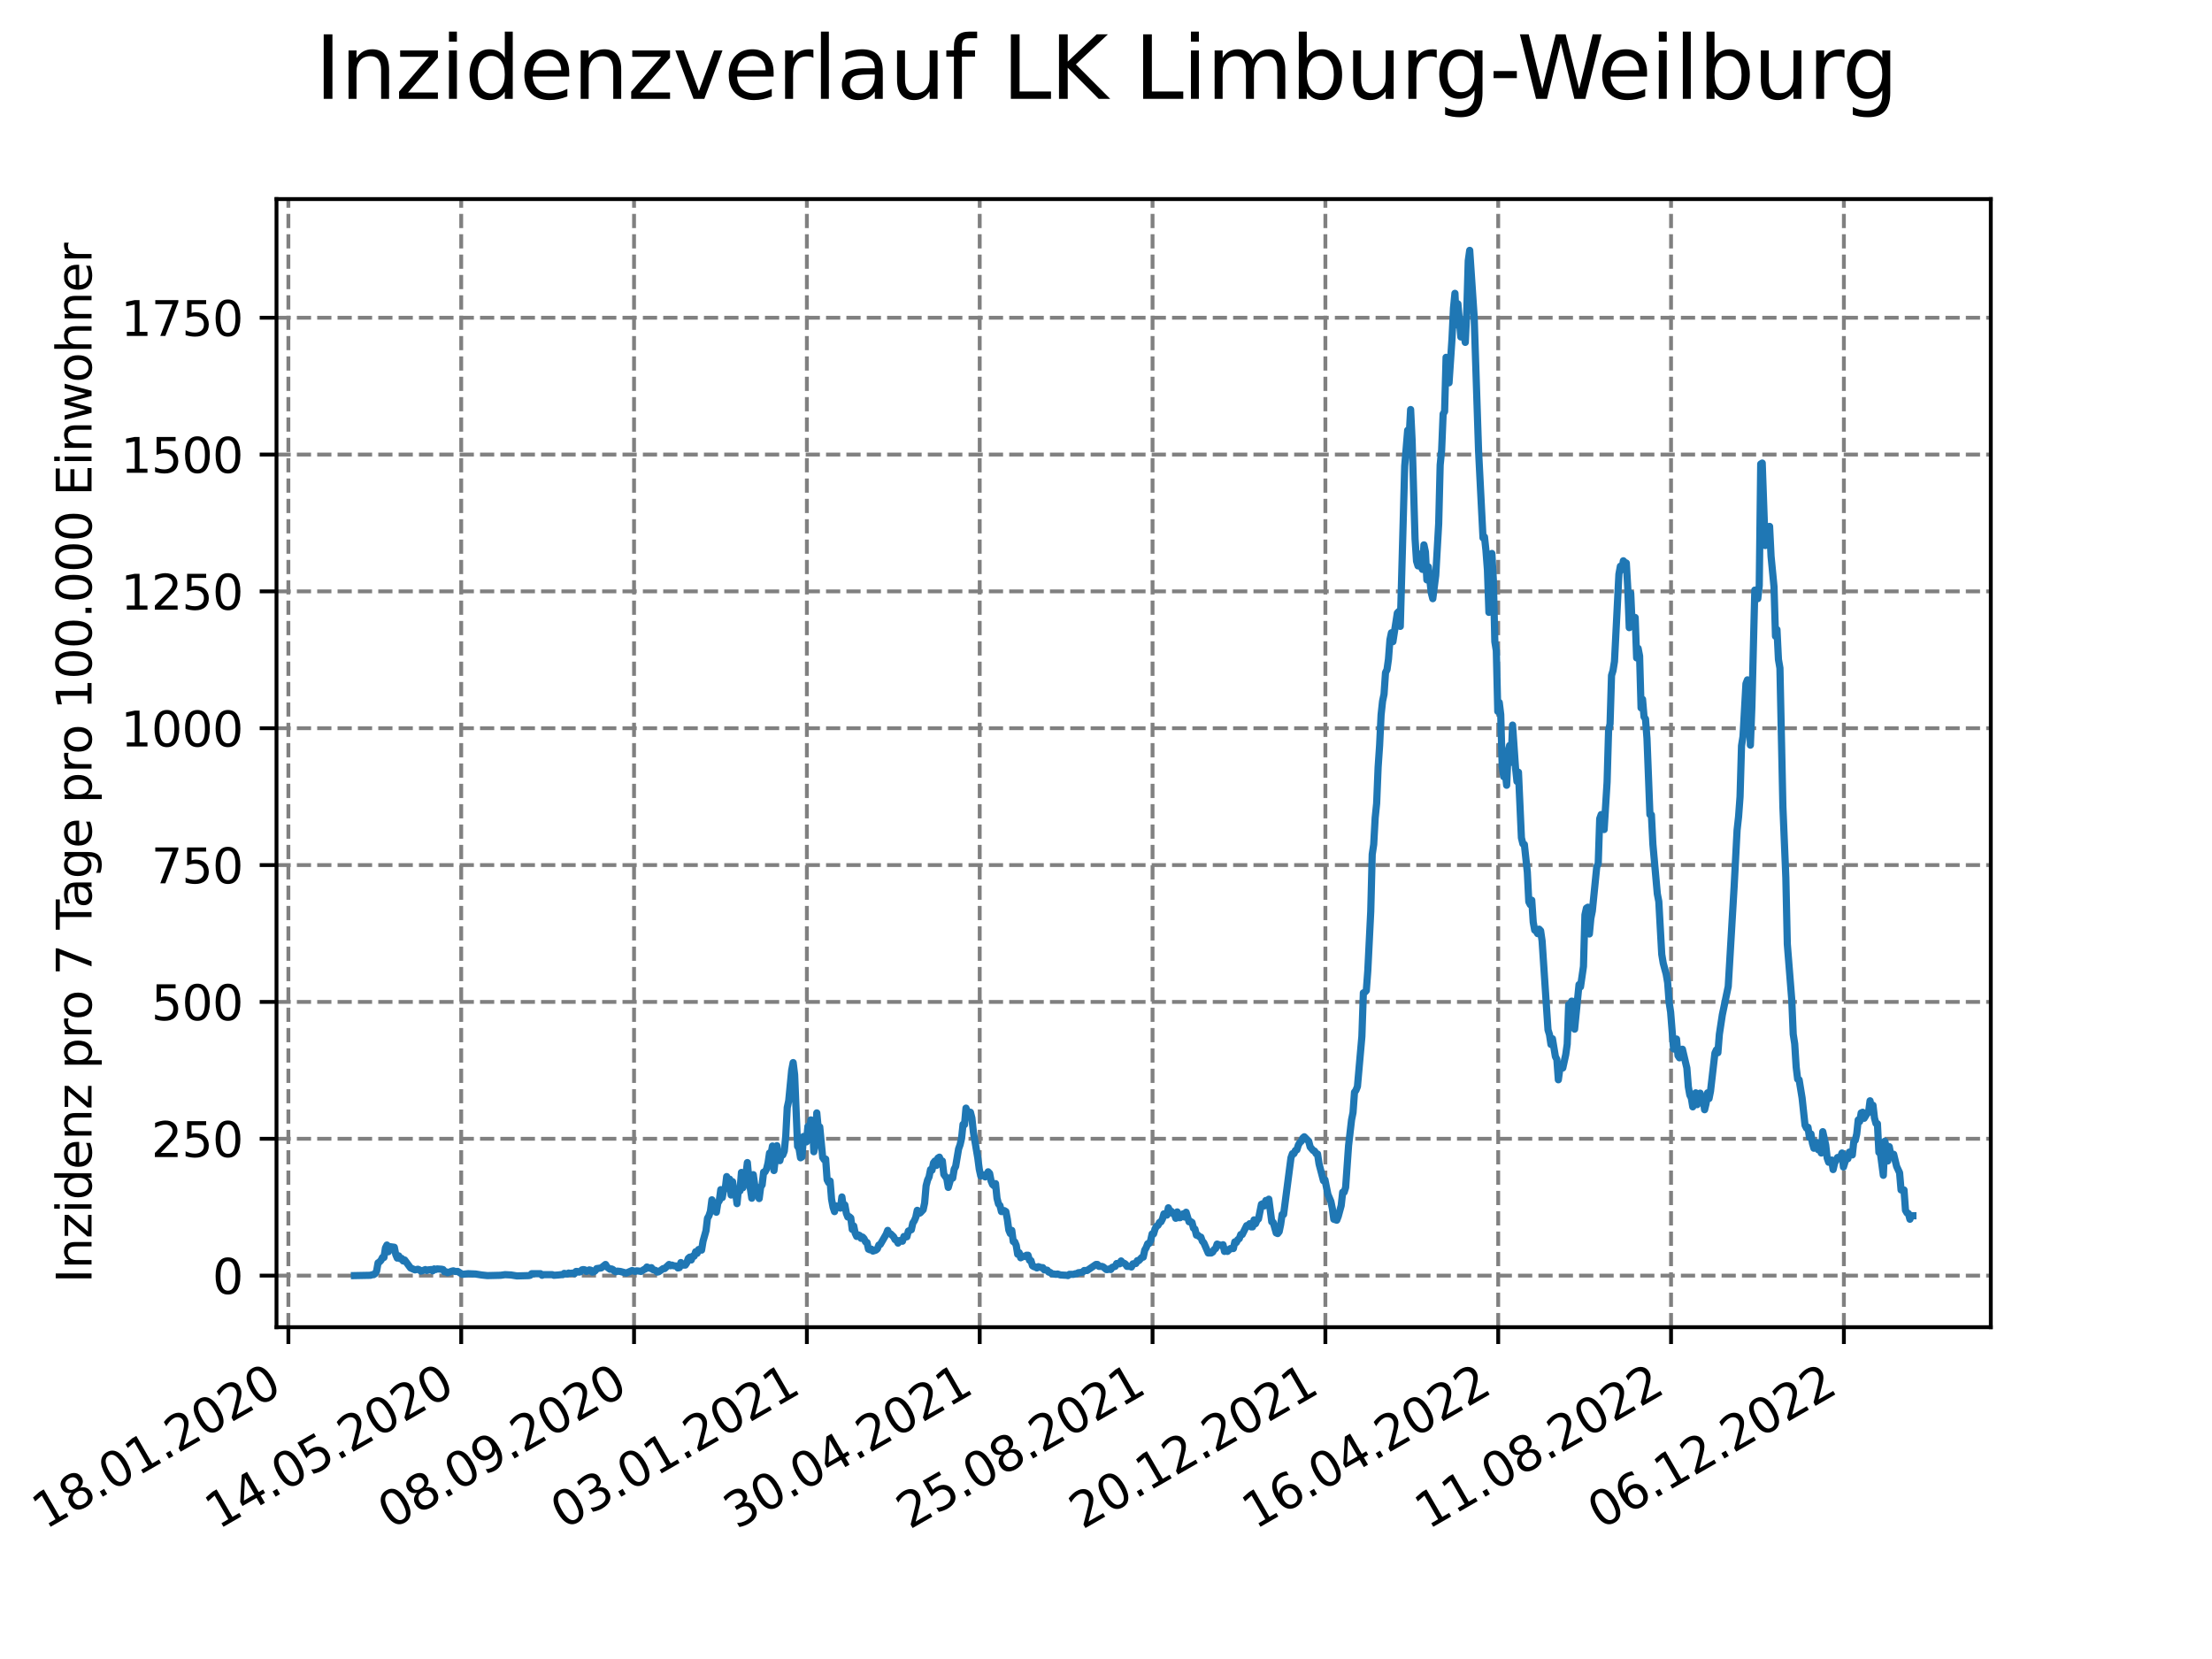 <?xml version="1.0" encoding="utf-8" standalone="no"?>
<!DOCTYPE svg PUBLIC "-//W3C//DTD SVG 1.1//EN"
  "http://www.w3.org/Graphics/SVG/1.1/DTD/svg11.dtd">
<svg xmlns:xlink="http://www.w3.org/1999/xlink" width="460.8pt" height="345.6pt" viewBox="0 0 460.8 345.6" xmlns="http://www.w3.org/2000/svg" version="1.1">
 <defs>
  <style type="text/css">*{stroke-linejoin: round; stroke-linecap: butt}</style>
 </defs>
 <g id="figure_1">
  <g id="patch_1">
   <path d="M 0 345.6 
L 460.8 345.6 
L 460.8 0 
L 0 0 
z
" style="fill: #ffffff"/>
  </g>
  <g id="axes_1">
   <g id="patch_2">
    <path d="M 57.6 276.48 
L 414.72 276.48 
L 414.72 41.472 
L 57.6 41.472 
z
" style="fill: #ffffff"/>
   </g>
   <g id="matplotlib.axis_1">
    <g id="xtick_1">
     <g id="line2d_1">
      <path d="M 60.075 276.48 
L 60.075 41.472 
" clip-path="url(#p939e011d23)" style="fill: none; stroke-dasharray: 2.96,1.28; stroke-dashoffset: 0; stroke: #808080; stroke-width: 0.8"/>
     </g>
     <g id="line2d_2">
      <defs>
       <path id="m7682f41795" d="M 0 0 
L 0 3.5 
" style="stroke: #000000; stroke-width: 0.8"/>
      </defs>
      <g>
       <use xlink:href="#m7682f41795" x="60.075" y="276.48" style="stroke: #000000; stroke-width: 0.8"/>
      </g>
     </g>
     <g id="text_1">
      <!-- 18.01.2020 -->
      <g transform="translate(9.449 318.689) rotate(-30) scale(0.1 -0.1)">
       <defs>
        <path id="DejaVuSans-31" d="M 794 531 
L 1825 531 
L 1825 4091 
L 703 3866 
L 703 4441 
L 1819 4666 
L 2450 4666 
L 2450 531 
L 3481 531 
L 3481 0 
L 794 0 
L 794 531 
z
" transform="scale(0.016)"/>
        <path id="DejaVuSans-38" d="M 2034 2216 
Q 1584 2216 1326 1975 
Q 1069 1734 1069 1313 
Q 1069 891 1326 650 
Q 1584 409 2034 409 
Q 2484 409 2743 651 
Q 3003 894 3003 1313 
Q 3003 1734 2745 1975 
Q 2488 2216 2034 2216 
z
M 1403 2484 
Q 997 2584 770 2862 
Q 544 3141 544 3541 
Q 544 4100 942 4425 
Q 1341 4750 2034 4750 
Q 2731 4750 3128 4425 
Q 3525 4100 3525 3541 
Q 3525 3141 3298 2862 
Q 3072 2584 2669 2484 
Q 3125 2378 3379 2068 
Q 3634 1759 3634 1313 
Q 3634 634 3220 271 
Q 2806 -91 2034 -91 
Q 1263 -91 848 271 
Q 434 634 434 1313 
Q 434 1759 690 2068 
Q 947 2378 1403 2484 
z
M 1172 3481 
Q 1172 3119 1398 2916 
Q 1625 2713 2034 2713 
Q 2441 2713 2670 2916 
Q 2900 3119 2900 3481 
Q 2900 3844 2670 4047 
Q 2441 4250 2034 4250 
Q 1625 4250 1398 4047 
Q 1172 3844 1172 3481 
z
" transform="scale(0.016)"/>
        <path id="DejaVuSans-2e" d="M 684 794 
L 1344 794 
L 1344 0 
L 684 0 
L 684 794 
z
" transform="scale(0.016)"/>
        <path id="DejaVuSans-30" d="M 2034 4250 
Q 1547 4250 1301 3770 
Q 1056 3291 1056 2328 
Q 1056 1369 1301 889 
Q 1547 409 2034 409 
Q 2525 409 2770 889 
Q 3016 1369 3016 2328 
Q 3016 3291 2770 3770 
Q 2525 4250 2034 4250 
z
M 2034 4750 
Q 2819 4750 3233 4129 
Q 3647 3509 3647 2328 
Q 3647 1150 3233 529 
Q 2819 -91 2034 -91 
Q 1250 -91 836 529 
Q 422 1150 422 2328 
Q 422 3509 836 4129 
Q 1250 4750 2034 4750 
z
" transform="scale(0.016)"/>
        <path id="DejaVuSans-32" d="M 1228 531 
L 3431 531 
L 3431 0 
L 469 0 
L 469 531 
Q 828 903 1448 1529 
Q 2069 2156 2228 2338 
Q 2531 2678 2651 2914 
Q 2772 3150 2772 3378 
Q 2772 3750 2511 3984 
Q 2250 4219 1831 4219 
Q 1534 4219 1204 4116 
Q 875 4013 500 3803 
L 500 4441 
Q 881 4594 1212 4672 
Q 1544 4750 1819 4750 
Q 2544 4750 2975 4387 
Q 3406 4025 3406 3419 
Q 3406 3131 3298 2873 
Q 3191 2616 2906 2266 
Q 2828 2175 2409 1742 
Q 1991 1309 1228 531 
z
" transform="scale(0.016)"/>
       </defs>
       <use xlink:href="#DejaVuSans-31"/>
       <use xlink:href="#DejaVuSans-38" x="63.623"/>
       <use xlink:href="#DejaVuSans-2e" x="127.246"/>
       <use xlink:href="#DejaVuSans-30" x="159.033"/>
       <use xlink:href="#DejaVuSans-31" x="222.656"/>
       <use xlink:href="#DejaVuSans-2e" x="286.279"/>
       <use xlink:href="#DejaVuSans-32" x="318.066"/>
       <use xlink:href="#DejaVuSans-30" x="381.689"/>
       <use xlink:href="#DejaVuSans-32" x="445.312"/>
       <use xlink:href="#DejaVuSans-30" x="508.936"/>
      </g>
     </g>
    </g>
    <g id="xtick_2">
     <g id="line2d_3">
      <path d="M 96.079 276.48 
L 96.079 41.472 
" clip-path="url(#p939e011d23)" style="fill: none; stroke-dasharray: 2.96,1.28; stroke-dashoffset: 0; stroke: #808080; stroke-width: 0.8"/>
     </g>
     <g id="line2d_4">
      <g>
       <use xlink:href="#m7682f41795" x="96.079" y="276.48" style="stroke: #000000; stroke-width: 0.8"/>
      </g>
     </g>
     <g id="text_2">
      <!-- 14.05.2020 -->
      <g transform="translate(45.454 318.689) rotate(-30) scale(0.1 -0.1)">
       <defs>
        <path id="DejaVuSans-34" d="M 2419 4116 
L 825 1625 
L 2419 1625 
L 2419 4116 
z
M 2253 4666 
L 3047 4666 
L 3047 1625 
L 3713 1625 
L 3713 1100 
L 3047 1100 
L 3047 0 
L 2419 0 
L 2419 1100 
L 313 1100 
L 313 1709 
L 2253 4666 
z
" transform="scale(0.016)"/>
        <path id="DejaVuSans-35" d="M 691 4666 
L 3169 4666 
L 3169 4134 
L 1269 4134 
L 1269 2991 
Q 1406 3038 1543 3061 
Q 1681 3084 1819 3084 
Q 2600 3084 3056 2656 
Q 3513 2228 3513 1497 
Q 3513 744 3044 326 
Q 2575 -91 1722 -91 
Q 1428 -91 1123 -41 
Q 819 9 494 109 
L 494 744 
Q 775 591 1075 516 
Q 1375 441 1709 441 
Q 2250 441 2565 725 
Q 2881 1009 2881 1497 
Q 2881 1984 2565 2268 
Q 2250 2553 1709 2553 
Q 1456 2553 1204 2497 
Q 953 2441 691 2322 
L 691 4666 
z
" transform="scale(0.016)"/>
       </defs>
       <use xlink:href="#DejaVuSans-31"/>
       <use xlink:href="#DejaVuSans-34" x="63.623"/>
       <use xlink:href="#DejaVuSans-2e" x="127.246"/>
       <use xlink:href="#DejaVuSans-30" x="159.033"/>
       <use xlink:href="#DejaVuSans-35" x="222.656"/>
       <use xlink:href="#DejaVuSans-2e" x="286.279"/>
       <use xlink:href="#DejaVuSans-32" x="318.066"/>
       <use xlink:href="#DejaVuSans-30" x="381.689"/>
       <use xlink:href="#DejaVuSans-32" x="445.312"/>
       <use xlink:href="#DejaVuSans-30" x="508.936"/>
      </g>
     </g>
    </g>
    <g id="xtick_3">
     <g id="line2d_5">
      <path d="M 132.083 276.48 
L 132.083 41.472 
" clip-path="url(#p939e011d23)" style="fill: none; stroke-dasharray: 2.96,1.28; stroke-dashoffset: 0; stroke: #808080; stroke-width: 0.8"/>
     </g>
     <g id="line2d_6">
      <g>
       <use xlink:href="#m7682f41795" x="132.083" y="276.48" style="stroke: #000000; stroke-width: 0.8"/>
      </g>
     </g>
     <g id="text_3">
      <!-- 08.09.2020 -->
      <g transform="translate(81.458 318.689) rotate(-30) scale(0.1 -0.1)">
       <defs>
        <path id="DejaVuSans-39" d="M 703 97 
L 703 672 
Q 941 559 1184 500 
Q 1428 441 1663 441 
Q 2288 441 2617 861 
Q 2947 1281 2994 2138 
Q 2813 1869 2534 1725 
Q 2256 1581 1919 1581 
Q 1219 1581 811 2004 
Q 403 2428 403 3163 
Q 403 3881 828 4315 
Q 1253 4750 1959 4750 
Q 2769 4750 3195 4129 
Q 3622 3509 3622 2328 
Q 3622 1225 3098 567 
Q 2575 -91 1691 -91 
Q 1453 -91 1209 -44 
Q 966 3 703 97 
z
M 1959 2075 
Q 2384 2075 2632 2365 
Q 2881 2656 2881 3163 
Q 2881 3666 2632 3958 
Q 2384 4250 1959 4250 
Q 1534 4250 1286 3958 
Q 1038 3666 1038 3163 
Q 1038 2656 1286 2365 
Q 1534 2075 1959 2075 
z
" transform="scale(0.016)"/>
       </defs>
       <use xlink:href="#DejaVuSans-30"/>
       <use xlink:href="#DejaVuSans-38" x="63.623"/>
       <use xlink:href="#DejaVuSans-2e" x="127.246"/>
       <use xlink:href="#DejaVuSans-30" x="159.033"/>
       <use xlink:href="#DejaVuSans-39" x="222.656"/>
       <use xlink:href="#DejaVuSans-2e" x="286.279"/>
       <use xlink:href="#DejaVuSans-32" x="318.066"/>
       <use xlink:href="#DejaVuSans-30" x="381.689"/>
       <use xlink:href="#DejaVuSans-32" x="445.312"/>
       <use xlink:href="#DejaVuSans-30" x="508.936"/>
      </g>
     </g>
    </g>
    <g id="xtick_4">
     <g id="line2d_7">
      <path d="M 168.088 276.48 
L 168.088 41.472 
" clip-path="url(#p939e011d23)" style="fill: none; stroke-dasharray: 2.96,1.28; stroke-dashoffset: 0; stroke: #808080; stroke-width: 0.8"/>
     </g>
     <g id="line2d_8">
      <g>
       <use xlink:href="#m7682f41795" x="168.088" y="276.48" style="stroke: #000000; stroke-width: 0.8"/>
      </g>
     </g>
     <g id="text_4">
      <!-- 03.01.2021 -->
      <g transform="translate(117.462 318.689) rotate(-30) scale(0.1 -0.1)">
       <defs>
        <path id="DejaVuSans-33" d="M 2597 2516 
Q 3050 2419 3304 2112 
Q 3559 1806 3559 1356 
Q 3559 666 3084 287 
Q 2609 -91 1734 -91 
Q 1441 -91 1130 -33 
Q 819 25 488 141 
L 488 750 
Q 750 597 1062 519 
Q 1375 441 1716 441 
Q 2309 441 2620 675 
Q 2931 909 2931 1356 
Q 2931 1769 2642 2001 
Q 2353 2234 1838 2234 
L 1294 2234 
L 1294 2753 
L 1863 2753 
Q 2328 2753 2575 2939 
Q 2822 3125 2822 3475 
Q 2822 3834 2567 4026 
Q 2313 4219 1838 4219 
Q 1578 4219 1281 4162 
Q 984 4106 628 3988 
L 628 4550 
Q 988 4650 1302 4700 
Q 1616 4750 1894 4750 
Q 2613 4750 3031 4423 
Q 3450 4097 3450 3541 
Q 3450 3153 3228 2886 
Q 3006 2619 2597 2516 
z
" transform="scale(0.016)"/>
       </defs>
       <use xlink:href="#DejaVuSans-30"/>
       <use xlink:href="#DejaVuSans-33" x="63.623"/>
       <use xlink:href="#DejaVuSans-2e" x="127.246"/>
       <use xlink:href="#DejaVuSans-30" x="159.033"/>
       <use xlink:href="#DejaVuSans-31" x="222.656"/>
       <use xlink:href="#DejaVuSans-2e" x="286.279"/>
       <use xlink:href="#DejaVuSans-32" x="318.066"/>
       <use xlink:href="#DejaVuSans-30" x="381.689"/>
       <use xlink:href="#DejaVuSans-32" x="445.312"/>
       <use xlink:href="#DejaVuSans-31" x="508.936"/>
      </g>
     </g>
    </g>
    <g id="xtick_5">
     <g id="line2d_9">
      <path d="M 204.092 276.48 
L 204.092 41.472 
" clip-path="url(#p939e011d23)" style="fill: none; stroke-dasharray: 2.96,1.28; stroke-dashoffset: 0; stroke: #808080; stroke-width: 0.8"/>
     </g>
     <g id="line2d_10">
      <g>
       <use xlink:href="#m7682f41795" x="204.092" y="276.48" style="stroke: #000000; stroke-width: 0.8"/>
      </g>
     </g>
     <g id="text_5">
      <!-- 30.04.2021 -->
      <g transform="translate(153.467 318.689) rotate(-30) scale(0.1 -0.1)">
       <use xlink:href="#DejaVuSans-33"/>
       <use xlink:href="#DejaVuSans-30" x="63.623"/>
       <use xlink:href="#DejaVuSans-2e" x="127.246"/>
       <use xlink:href="#DejaVuSans-30" x="159.033"/>
       <use xlink:href="#DejaVuSans-34" x="222.656"/>
       <use xlink:href="#DejaVuSans-2e" x="286.279"/>
       <use xlink:href="#DejaVuSans-32" x="318.066"/>
       <use xlink:href="#DejaVuSans-30" x="381.689"/>
       <use xlink:href="#DejaVuSans-32" x="445.312"/>
       <use xlink:href="#DejaVuSans-31" x="508.936"/>
      </g>
     </g>
    </g>
    <g id="xtick_6">
     <g id="line2d_11">
      <path d="M 240.096 276.48 
L 240.096 41.472 
" clip-path="url(#p939e011d23)" style="fill: none; stroke-dasharray: 2.96,1.28; stroke-dashoffset: 0; stroke: #808080; stroke-width: 0.8"/>
     </g>
     <g id="line2d_12">
      <g>
       <use xlink:href="#m7682f41795" x="240.096" y="276.48" style="stroke: #000000; stroke-width: 0.8"/>
      </g>
     </g>
     <g id="text_6">
      <!-- 25.08.2021 -->
      <g transform="translate(189.471 318.689) rotate(-30) scale(0.1 -0.1)">
       <use xlink:href="#DejaVuSans-32"/>
       <use xlink:href="#DejaVuSans-35" x="63.623"/>
       <use xlink:href="#DejaVuSans-2e" x="127.246"/>
       <use xlink:href="#DejaVuSans-30" x="159.033"/>
       <use xlink:href="#DejaVuSans-38" x="222.656"/>
       <use xlink:href="#DejaVuSans-2e" x="286.279"/>
       <use xlink:href="#DejaVuSans-32" x="318.066"/>
       <use xlink:href="#DejaVuSans-30" x="381.689"/>
       <use xlink:href="#DejaVuSans-32" x="445.312"/>
       <use xlink:href="#DejaVuSans-31" x="508.936"/>
      </g>
     </g>
    </g>
    <g id="xtick_7">
     <g id="line2d_13">
      <path d="M 276.101 276.48 
L 276.101 41.472 
" clip-path="url(#p939e011d23)" style="fill: none; stroke-dasharray: 2.96,1.28; stroke-dashoffset: 0; stroke: #808080; stroke-width: 0.8"/>
     </g>
     <g id="line2d_14">
      <g>
       <use xlink:href="#m7682f41795" x="276.101" y="276.48" style="stroke: #000000; stroke-width: 0.8"/>
      </g>
     </g>
     <g id="text_7">
      <!-- 20.12.2021 -->
      <g transform="translate(225.476 318.689) rotate(-30) scale(0.1 -0.1)">
       <use xlink:href="#DejaVuSans-32"/>
       <use xlink:href="#DejaVuSans-30" x="63.623"/>
       <use xlink:href="#DejaVuSans-2e" x="127.246"/>
       <use xlink:href="#DejaVuSans-31" x="159.033"/>
       <use xlink:href="#DejaVuSans-32" x="222.656"/>
       <use xlink:href="#DejaVuSans-2e" x="286.279"/>
       <use xlink:href="#DejaVuSans-32" x="318.066"/>
       <use xlink:href="#DejaVuSans-30" x="381.689"/>
       <use xlink:href="#DejaVuSans-32" x="445.312"/>
       <use xlink:href="#DejaVuSans-31" x="508.936"/>
      </g>
     </g>
    </g>
    <g id="xtick_8">
     <g id="line2d_15">
      <path d="M 312.105 276.48 
L 312.105 41.472 
" clip-path="url(#p939e011d23)" style="fill: none; stroke-dasharray: 2.96,1.28; stroke-dashoffset: 0; stroke: #808080; stroke-width: 0.8"/>
     </g>
     <g id="line2d_16">
      <g>
       <use xlink:href="#m7682f41795" x="312.105" y="276.48" style="stroke: #000000; stroke-width: 0.8"/>
      </g>
     </g>
     <g id="text_8">
      <!-- 16.04.2022 -->
      <g transform="translate(261.48 318.689) rotate(-30) scale(0.1 -0.1)">
       <defs>
        <path id="DejaVuSans-36" d="M 2113 2584 
Q 1688 2584 1439 2293 
Q 1191 2003 1191 1497 
Q 1191 994 1439 701 
Q 1688 409 2113 409 
Q 2538 409 2786 701 
Q 3034 994 3034 1497 
Q 3034 2003 2786 2293 
Q 2538 2584 2113 2584 
z
M 3366 4563 
L 3366 3988 
Q 3128 4100 2886 4159 
Q 2644 4219 2406 4219 
Q 1781 4219 1451 3797 
Q 1122 3375 1075 2522 
Q 1259 2794 1537 2939 
Q 1816 3084 2150 3084 
Q 2853 3084 3261 2657 
Q 3669 2231 3669 1497 
Q 3669 778 3244 343 
Q 2819 -91 2113 -91 
Q 1303 -91 875 529 
Q 447 1150 447 2328 
Q 447 3434 972 4092 
Q 1497 4750 2381 4750 
Q 2619 4750 2861 4703 
Q 3103 4656 3366 4563 
z
" transform="scale(0.016)"/>
       </defs>
       <use xlink:href="#DejaVuSans-31"/>
       <use xlink:href="#DejaVuSans-36" x="63.623"/>
       <use xlink:href="#DejaVuSans-2e" x="127.246"/>
       <use xlink:href="#DejaVuSans-30" x="159.033"/>
       <use xlink:href="#DejaVuSans-34" x="222.656"/>
       <use xlink:href="#DejaVuSans-2e" x="286.279"/>
       <use xlink:href="#DejaVuSans-32" x="318.066"/>
       <use xlink:href="#DejaVuSans-30" x="381.689"/>
       <use xlink:href="#DejaVuSans-32" x="445.312"/>
       <use xlink:href="#DejaVuSans-32" x="508.936"/>
      </g>
     </g>
    </g>
    <g id="xtick_9">
     <g id="line2d_17">
      <path d="M 348.109 276.48 
L 348.109 41.472 
" clip-path="url(#p939e011d23)" style="fill: none; stroke-dasharray: 2.96,1.28; stroke-dashoffset: 0; stroke: #808080; stroke-width: 0.8"/>
     </g>
     <g id="line2d_18">
      <g>
       <use xlink:href="#m7682f41795" x="348.109" y="276.48" style="stroke: #000000; stroke-width: 0.8"/>
      </g>
     </g>
     <g id="text_9">
      <!-- 11.08.2022 -->
      <g transform="translate(297.484 318.689) rotate(-30) scale(0.1 -0.1)">
       <use xlink:href="#DejaVuSans-31"/>
       <use xlink:href="#DejaVuSans-31" x="63.623"/>
       <use xlink:href="#DejaVuSans-2e" x="127.246"/>
       <use xlink:href="#DejaVuSans-30" x="159.033"/>
       <use xlink:href="#DejaVuSans-38" x="222.656"/>
       <use xlink:href="#DejaVuSans-2e" x="286.279"/>
       <use xlink:href="#DejaVuSans-32" x="318.066"/>
       <use xlink:href="#DejaVuSans-30" x="381.689"/>
       <use xlink:href="#DejaVuSans-32" x="445.312"/>
       <use xlink:href="#DejaVuSans-32" x="508.936"/>
      </g>
     </g>
    </g>
    <g id="xtick_10">
     <g id="line2d_19">
      <path d="M 384.114 276.48 
L 384.114 41.472 
" clip-path="url(#p939e011d23)" style="fill: none; stroke-dasharray: 2.96,1.28; stroke-dashoffset: 0; stroke: #808080; stroke-width: 0.8"/>
     </g>
     <g id="line2d_20">
      <g>
       <use xlink:href="#m7682f41795" x="384.114" y="276.48" style="stroke: #000000; stroke-width: 0.8"/>
      </g>
     </g>
     <g id="text_10">
      <!-- 06.12.2022 -->
      <g transform="translate(333.489 318.689) rotate(-30) scale(0.1 -0.1)">
       <use xlink:href="#DejaVuSans-30"/>
       <use xlink:href="#DejaVuSans-36" x="63.623"/>
       <use xlink:href="#DejaVuSans-2e" x="127.246"/>
       <use xlink:href="#DejaVuSans-31" x="159.033"/>
       <use xlink:href="#DejaVuSans-32" x="222.656"/>
       <use xlink:href="#DejaVuSans-2e" x="286.279"/>
       <use xlink:href="#DejaVuSans-32" x="318.066"/>
       <use xlink:href="#DejaVuSans-30" x="381.689"/>
       <use xlink:href="#DejaVuSans-32" x="445.312"/>
       <use xlink:href="#DejaVuSans-32" x="508.936"/>
      </g>
     </g>
    </g>
   </g>
   <g id="matplotlib.axis_2">
    <g id="ytick_1">
     <g id="line2d_21">
      <path d="M 57.6 265.731 
L 414.72 265.731 
" clip-path="url(#p939e011d23)" style="fill: none; stroke-dasharray: 2.96,1.28; stroke-dashoffset: 0; stroke: #808080; stroke-width: 0.8"/>
     </g>
     <g id="line2d_22">
      <defs>
       <path id="mf4012affea" d="M 0 0 
L -3.5 0 
" style="stroke: #000000; stroke-width: 0.8"/>
      </defs>
      <g>
       <use xlink:href="#mf4012affea" x="57.6" y="265.731" style="stroke: #000000; stroke-width: 0.8"/>
      </g>
     </g>
     <g id="text_11">
      <!-- 0 -->
      <g transform="translate(44.237 269.531) scale(0.1 -0.1)">
       <use xlink:href="#DejaVuSans-30"/>
      </g>
     </g>
    </g>
    <g id="ytick_2">
     <g id="line2d_23">
      <path d="M 57.6 237.225 
L 414.72 237.225 
" clip-path="url(#p939e011d23)" style="fill: none; stroke-dasharray: 2.96,1.28; stroke-dashoffset: 0; stroke: #808080; stroke-width: 0.8"/>
     </g>
     <g id="line2d_24">
      <g>
       <use xlink:href="#mf4012affea" x="57.6" y="237.225" style="stroke: #000000; stroke-width: 0.8"/>
      </g>
     </g>
     <g id="text_12">
      <!-- 250 -->
      <g transform="translate(31.512 241.024) scale(0.1 -0.1)">
       <use xlink:href="#DejaVuSans-32"/>
       <use xlink:href="#DejaVuSans-35" x="63.623"/>
       <use xlink:href="#DejaVuSans-30" x="127.246"/>
      </g>
     </g>
    </g>
    <g id="ytick_3">
     <g id="line2d_25">
      <path d="M 57.6 208.718 
L 414.72 208.718 
" clip-path="url(#p939e011d23)" style="fill: none; stroke-dasharray: 2.96,1.28; stroke-dashoffset: 0; stroke: #808080; stroke-width: 0.8"/>
     </g>
     <g id="line2d_26">
      <g>
       <use xlink:href="#mf4012affea" x="57.6" y="208.718" style="stroke: #000000; stroke-width: 0.8"/>
      </g>
     </g>
     <g id="text_13">
      <!-- 500 -->
      <g transform="translate(31.512 212.518) scale(0.1 -0.1)">
       <use xlink:href="#DejaVuSans-35"/>
       <use xlink:href="#DejaVuSans-30" x="63.623"/>
       <use xlink:href="#DejaVuSans-30" x="127.246"/>
      </g>
     </g>
    </g>
    <g id="ytick_4">
     <g id="line2d_27">
      <path d="M 57.6 180.212 
L 414.72 180.212 
" clip-path="url(#p939e011d23)" style="fill: none; stroke-dasharray: 2.96,1.28; stroke-dashoffset: 0; stroke: #808080; stroke-width: 0.8"/>
     </g>
     <g id="line2d_28">
      <g>
       <use xlink:href="#mf4012affea" x="57.6" y="180.212" style="stroke: #000000; stroke-width: 0.8"/>
      </g>
     </g>
     <g id="text_14">
      <!-- 750 -->
      <g transform="translate(31.512 184.011) scale(0.1 -0.1)">
       <defs>
        <path id="DejaVuSans-37" d="M 525 4666 
L 3525 4666 
L 3525 4397 
L 1831 0 
L 1172 0 
L 2766 4134 
L 525 4134 
L 525 4666 
z
" transform="scale(0.016)"/>
       </defs>
       <use xlink:href="#DejaVuSans-37"/>
       <use xlink:href="#DejaVuSans-35" x="63.623"/>
       <use xlink:href="#DejaVuSans-30" x="127.246"/>
      </g>
     </g>
    </g>
    <g id="ytick_5">
     <g id="line2d_29">
      <path d="M 57.6 151.705 
L 414.72 151.705 
" clip-path="url(#p939e011d23)" style="fill: none; stroke-dasharray: 2.96,1.28; stroke-dashoffset: 0; stroke: #808080; stroke-width: 0.8"/>
     </g>
     <g id="line2d_30">
      <g>
       <use xlink:href="#mf4012affea" x="57.6" y="151.705" style="stroke: #000000; stroke-width: 0.8"/>
      </g>
     </g>
     <g id="text_15">
      <!-- 1000 -->
      <g transform="translate(25.15 155.504) scale(0.1 -0.1)">
       <use xlink:href="#DejaVuSans-31"/>
       <use xlink:href="#DejaVuSans-30" x="63.623"/>
       <use xlink:href="#DejaVuSans-30" x="127.246"/>
       <use xlink:href="#DejaVuSans-30" x="190.869"/>
      </g>
     </g>
    </g>
    <g id="ytick_6">
     <g id="line2d_31">
      <path d="M 57.6 123.198 
L 414.72 123.198 
" clip-path="url(#p939e011d23)" style="fill: none; stroke-dasharray: 2.96,1.28; stroke-dashoffset: 0; stroke: #808080; stroke-width: 0.8"/>
     </g>
     <g id="line2d_32">
      <g>
       <use xlink:href="#mf4012affea" x="57.6" y="123.198" style="stroke: #000000; stroke-width: 0.8"/>
      </g>
     </g>
     <g id="text_16">
      <!-- 1250 -->
      <g transform="translate(25.15 126.998) scale(0.1 -0.1)">
       <use xlink:href="#DejaVuSans-31"/>
       <use xlink:href="#DejaVuSans-32" x="63.623"/>
       <use xlink:href="#DejaVuSans-35" x="127.246"/>
       <use xlink:href="#DejaVuSans-30" x="190.869"/>
      </g>
     </g>
    </g>
    <g id="ytick_7">
     <g id="line2d_33">
      <path d="M 57.6 94.692 
L 414.72 94.692 
" clip-path="url(#p939e011d23)" style="fill: none; stroke-dasharray: 2.96,1.28; stroke-dashoffset: 0; stroke: #808080; stroke-width: 0.8"/>
     </g>
     <g id="line2d_34">
      <g>
       <use xlink:href="#mf4012affea" x="57.6" y="94.692" style="stroke: #000000; stroke-width: 0.8"/>
      </g>
     </g>
     <g id="text_17">
      <!-- 1500 -->
      <g transform="translate(25.15 98.491) scale(0.1 -0.1)">
       <use xlink:href="#DejaVuSans-31"/>
       <use xlink:href="#DejaVuSans-35" x="63.623"/>
       <use xlink:href="#DejaVuSans-30" x="127.246"/>
       <use xlink:href="#DejaVuSans-30" x="190.869"/>
      </g>
     </g>
    </g>
    <g id="ytick_8">
     <g id="line2d_35">
      <path d="M 57.6 66.185 
L 414.72 66.185 
" clip-path="url(#p939e011d23)" style="fill: none; stroke-dasharray: 2.96,1.28; stroke-dashoffset: 0; stroke: #808080; stroke-width: 0.8"/>
     </g>
     <g id="line2d_36">
      <g>
       <use xlink:href="#mf4012affea" x="57.6" y="66.185" style="stroke: #000000; stroke-width: 0.8"/>
      </g>
     </g>
     <g id="text_18">
      <!-- 1750 -->
      <g transform="translate(25.15 69.985) scale(0.1 -0.1)">
       <use xlink:href="#DejaVuSans-31"/>
       <use xlink:href="#DejaVuSans-37" x="63.623"/>
       <use xlink:href="#DejaVuSans-35" x="127.246"/>
       <use xlink:href="#DejaVuSans-30" x="190.869"/>
      </g>
     </g>
    </g>
    <g id="text_19">
     <!-- Inzidenz pro 7 Tage pro 100.000 Einwohner -->
     <g transform="translate(19.07 267.301) rotate(-90) scale(0.1 -0.1)">
      <defs>
       <path id="DejaVuSans-49" d="M 628 4666 
L 1259 4666 
L 1259 0 
L 628 0 
L 628 4666 
z
" transform="scale(0.016)"/>
       <path id="DejaVuSans-6e" d="M 3513 2113 
L 3513 0 
L 2938 0 
L 2938 2094 
Q 2938 2591 2744 2837 
Q 2550 3084 2163 3084 
Q 1697 3084 1428 2787 
Q 1159 2491 1159 1978 
L 1159 0 
L 581 0 
L 581 3500 
L 1159 3500 
L 1159 2956 
Q 1366 3272 1645 3428 
Q 1925 3584 2291 3584 
Q 2894 3584 3203 3211 
Q 3513 2838 3513 2113 
z
" transform="scale(0.016)"/>
       <path id="DejaVuSans-7a" d="M 353 3500 
L 3084 3500 
L 3084 2975 
L 922 459 
L 3084 459 
L 3084 0 
L 275 0 
L 275 525 
L 2438 3041 
L 353 3041 
L 353 3500 
z
" transform="scale(0.016)"/>
       <path id="DejaVuSans-69" d="M 603 3500 
L 1178 3500 
L 1178 0 
L 603 0 
L 603 3500 
z
M 603 4863 
L 1178 4863 
L 1178 4134 
L 603 4134 
L 603 4863 
z
" transform="scale(0.016)"/>
       <path id="DejaVuSans-64" d="M 2906 2969 
L 2906 4863 
L 3481 4863 
L 3481 0 
L 2906 0 
L 2906 525 
Q 2725 213 2448 61 
Q 2172 -91 1784 -91 
Q 1150 -91 751 415 
Q 353 922 353 1747 
Q 353 2572 751 3078 
Q 1150 3584 1784 3584 
Q 2172 3584 2448 3432 
Q 2725 3281 2906 2969 
z
M 947 1747 
Q 947 1113 1208 752 
Q 1469 391 1925 391 
Q 2381 391 2643 752 
Q 2906 1113 2906 1747 
Q 2906 2381 2643 2742 
Q 2381 3103 1925 3103 
Q 1469 3103 1208 2742 
Q 947 2381 947 1747 
z
" transform="scale(0.016)"/>
       <path id="DejaVuSans-65" d="M 3597 1894 
L 3597 1613 
L 953 1613 
Q 991 1019 1311 708 
Q 1631 397 2203 397 
Q 2534 397 2845 478 
Q 3156 559 3463 722 
L 3463 178 
Q 3153 47 2828 -22 
Q 2503 -91 2169 -91 
Q 1331 -91 842 396 
Q 353 884 353 1716 
Q 353 2575 817 3079 
Q 1281 3584 2069 3584 
Q 2775 3584 3186 3129 
Q 3597 2675 3597 1894 
z
M 3022 2063 
Q 3016 2534 2758 2815 
Q 2500 3097 2075 3097 
Q 1594 3097 1305 2825 
Q 1016 2553 972 2059 
L 3022 2063 
z
" transform="scale(0.016)"/>
       <path id="DejaVuSans-20" transform="scale(0.016)"/>
       <path id="DejaVuSans-70" d="M 1159 525 
L 1159 -1331 
L 581 -1331 
L 581 3500 
L 1159 3500 
L 1159 2969 
Q 1341 3281 1617 3432 
Q 1894 3584 2278 3584 
Q 2916 3584 3314 3078 
Q 3713 2572 3713 1747 
Q 3713 922 3314 415 
Q 2916 -91 2278 -91 
Q 1894 -91 1617 61 
Q 1341 213 1159 525 
z
M 3116 1747 
Q 3116 2381 2855 2742 
Q 2594 3103 2138 3103 
Q 1681 3103 1420 2742 
Q 1159 2381 1159 1747 
Q 1159 1113 1420 752 
Q 1681 391 2138 391 
Q 2594 391 2855 752 
Q 3116 1113 3116 1747 
z
" transform="scale(0.016)"/>
       <path id="DejaVuSans-72" d="M 2631 2963 
Q 2534 3019 2420 3045 
Q 2306 3072 2169 3072 
Q 1681 3072 1420 2755 
Q 1159 2438 1159 1844 
L 1159 0 
L 581 0 
L 581 3500 
L 1159 3500 
L 1159 2956 
Q 1341 3275 1631 3429 
Q 1922 3584 2338 3584 
Q 2397 3584 2469 3576 
Q 2541 3569 2628 3553 
L 2631 2963 
z
" transform="scale(0.016)"/>
       <path id="DejaVuSans-6f" d="M 1959 3097 
Q 1497 3097 1228 2736 
Q 959 2375 959 1747 
Q 959 1119 1226 758 
Q 1494 397 1959 397 
Q 2419 397 2687 759 
Q 2956 1122 2956 1747 
Q 2956 2369 2687 2733 
Q 2419 3097 1959 3097 
z
M 1959 3584 
Q 2709 3584 3137 3096 
Q 3566 2609 3566 1747 
Q 3566 888 3137 398 
Q 2709 -91 1959 -91 
Q 1206 -91 779 398 
Q 353 888 353 1747 
Q 353 2609 779 3096 
Q 1206 3584 1959 3584 
z
" transform="scale(0.016)"/>
       <path id="DejaVuSans-54" d="M -19 4666 
L 3928 4666 
L 3928 4134 
L 2272 4134 
L 2272 0 
L 1638 0 
L 1638 4134 
L -19 4134 
L -19 4666 
z
" transform="scale(0.016)"/>
       <path id="DejaVuSans-61" d="M 2194 1759 
Q 1497 1759 1228 1600 
Q 959 1441 959 1056 
Q 959 750 1161 570 
Q 1363 391 1709 391 
Q 2188 391 2477 730 
Q 2766 1069 2766 1631 
L 2766 1759 
L 2194 1759 
z
M 3341 1997 
L 3341 0 
L 2766 0 
L 2766 531 
Q 2569 213 2275 61 
Q 1981 -91 1556 -91 
Q 1019 -91 701 211 
Q 384 513 384 1019 
Q 384 1609 779 1909 
Q 1175 2209 1959 2209 
L 2766 2209 
L 2766 2266 
Q 2766 2663 2505 2880 
Q 2244 3097 1772 3097 
Q 1472 3097 1187 3025 
Q 903 2953 641 2809 
L 641 3341 
Q 956 3463 1253 3523 
Q 1550 3584 1831 3584 
Q 2591 3584 2966 3190 
Q 3341 2797 3341 1997 
z
" transform="scale(0.016)"/>
       <path id="DejaVuSans-67" d="M 2906 1791 
Q 2906 2416 2648 2759 
Q 2391 3103 1925 3103 
Q 1463 3103 1205 2759 
Q 947 2416 947 1791 
Q 947 1169 1205 825 
Q 1463 481 1925 481 
Q 2391 481 2648 825 
Q 2906 1169 2906 1791 
z
M 3481 434 
Q 3481 -459 3084 -895 
Q 2688 -1331 1869 -1331 
Q 1566 -1331 1297 -1286 
Q 1028 -1241 775 -1147 
L 775 -588 
Q 1028 -725 1275 -790 
Q 1522 -856 1778 -856 
Q 2344 -856 2625 -561 
Q 2906 -266 2906 331 
L 2906 616 
Q 2728 306 2450 153 
Q 2172 0 1784 0 
Q 1141 0 747 490 
Q 353 981 353 1791 
Q 353 2603 747 3093 
Q 1141 3584 1784 3584 
Q 2172 3584 2450 3431 
Q 2728 3278 2906 2969 
L 2906 3500 
L 3481 3500 
L 3481 434 
z
" transform="scale(0.016)"/>
       <path id="DejaVuSans-45" d="M 628 4666 
L 3578 4666 
L 3578 4134 
L 1259 4134 
L 1259 2753 
L 3481 2753 
L 3481 2222 
L 1259 2222 
L 1259 531 
L 3634 531 
L 3634 0 
L 628 0 
L 628 4666 
z
" transform="scale(0.016)"/>
       <path id="DejaVuSans-77" d="M 269 3500 
L 844 3500 
L 1563 769 
L 2278 3500 
L 2956 3500 
L 3675 769 
L 4391 3500 
L 4966 3500 
L 4050 0 
L 3372 0 
L 2619 2869 
L 1863 0 
L 1184 0 
L 269 3500 
z
" transform="scale(0.016)"/>
       <path id="DejaVuSans-68" d="M 3513 2113 
L 3513 0 
L 2938 0 
L 2938 2094 
Q 2938 2591 2744 2837 
Q 2550 3084 2163 3084 
Q 1697 3084 1428 2787 
Q 1159 2491 1159 1978 
L 1159 0 
L 581 0 
L 581 4863 
L 1159 4863 
L 1159 2956 
Q 1366 3272 1645 3428 
Q 1925 3584 2291 3584 
Q 2894 3584 3203 3211 
Q 3513 2838 3513 2113 
z
" transform="scale(0.016)"/>
      </defs>
      <use xlink:href="#DejaVuSans-49"/>
      <use xlink:href="#DejaVuSans-6e" x="29.492"/>
      <use xlink:href="#DejaVuSans-7a" x="92.871"/>
      <use xlink:href="#DejaVuSans-69" x="145.361"/>
      <use xlink:href="#DejaVuSans-64" x="173.145"/>
      <use xlink:href="#DejaVuSans-65" x="236.621"/>
      <use xlink:href="#DejaVuSans-6e" x="298.145"/>
      <use xlink:href="#DejaVuSans-7a" x="361.523"/>
      <use xlink:href="#DejaVuSans-20" x="414.014"/>
      <use xlink:href="#DejaVuSans-70" x="445.801"/>
      <use xlink:href="#DejaVuSans-72" x="509.277"/>
      <use xlink:href="#DejaVuSans-6f" x="548.141"/>
      <use xlink:href="#DejaVuSans-20" x="609.322"/>
      <use xlink:href="#DejaVuSans-37" x="641.109"/>
      <use xlink:href="#DejaVuSans-20" x="704.732"/>
      <use xlink:href="#DejaVuSans-54" x="736.52"/>
      <use xlink:href="#DejaVuSans-61" x="781.104"/>
      <use xlink:href="#DejaVuSans-67" x="842.383"/>
      <use xlink:href="#DejaVuSans-65" x="905.859"/>
      <use xlink:href="#DejaVuSans-20" x="967.383"/>
      <use xlink:href="#DejaVuSans-70" x="999.17"/>
      <use xlink:href="#DejaVuSans-72" x="1062.646"/>
      <use xlink:href="#DejaVuSans-6f" x="1101.51"/>
      <use xlink:href="#DejaVuSans-20" x="1162.691"/>
      <use xlink:href="#DejaVuSans-31" x="1194.479"/>
      <use xlink:href="#DejaVuSans-30" x="1258.102"/>
      <use xlink:href="#DejaVuSans-30" x="1321.725"/>
      <use xlink:href="#DejaVuSans-2e" x="1385.348"/>
      <use xlink:href="#DejaVuSans-30" x="1417.135"/>
      <use xlink:href="#DejaVuSans-30" x="1480.758"/>
      <use xlink:href="#DejaVuSans-30" x="1544.381"/>
      <use xlink:href="#DejaVuSans-20" x="1608.004"/>
      <use xlink:href="#DejaVuSans-45" x="1639.791"/>
      <use xlink:href="#DejaVuSans-69" x="1702.975"/>
      <use xlink:href="#DejaVuSans-6e" x="1730.758"/>
      <use xlink:href="#DejaVuSans-77" x="1794.137"/>
      <use xlink:href="#DejaVuSans-6f" x="1875.924"/>
      <use xlink:href="#DejaVuSans-68" x="1937.105"/>
      <use xlink:href="#DejaVuSans-6e" x="2000.484"/>
      <use xlink:href="#DejaVuSans-65" x="2063.863"/>
      <use xlink:href="#DejaVuSans-72" x="2125.387"/>
     </g>
    </g>
   </g>
   <g id="line2d_37">
    <path d="M 73.833 265.731 
L 77.218 265.665 
L 77.525 265.533 
L 77.833 265.533 
L 78.141 265.334 
L 78.449 264.803 
L 78.756 263.078 
L 79.064 262.879 
L 79.372 262.548 
L 79.68 261.951 
L 79.987 261.951 
L 80.295 259.961 
L 80.603 259.364 
L 80.911 260.757 
L 81.218 259.696 
L 82.141 259.828 
L 82.449 261.354 
L 82.757 262.083 
L 83.065 261.619 
L 83.372 262.216 
L 83.68 262.15 
L 83.988 262.68 
L 84.296 262.481 
L 85.526 264.14 
L 86.45 264.538 
L 87.065 264.405 
L 87.373 264.538 
L 87.681 264.803 
L 88.296 264.604 
L 88.604 264.471 
L 88.911 264.67 
L 89.219 264.538 
L 89.835 264.471 
L 90.142 264.737 
L 90.45 264.339 
L 90.758 264.471 
L 91.066 264.339 
L 91.989 264.405 
L 92.296 264.471 
L 92.604 264.936 
L 92.912 264.936 
L 93.22 265.135 
L 94.143 264.803 
L 94.451 264.737 
L 94.758 264.869 
L 95.374 264.869 
L 96.297 265.466 
L 96.912 265.4 
L 97.528 265.334 
L 99.067 265.4 
L 100.297 265.599 
L 100.913 265.665 
L 101.528 265.731 
L 104.298 265.665 
L 105.221 265.533 
L 106.452 265.599 
L 107.683 265.798 
L 110.145 265.731 
L 110.453 265.665 
L 110.76 265.334 
L 112.607 265.334 
L 112.914 265.665 
L 113.222 265.533 
L 115.068 265.533 
L 115.376 265.665 
L 116.299 265.599 
L 116.915 265.533 
L 117.223 265.533 
L 117.53 265.267 
L 118.146 265.4 
L 118.453 265.201 
L 118.761 265.267 
L 119.377 265.201 
L 119.684 265.334 
L 119.992 264.869 
L 120.3 264.869 
L 120.608 265.002 
L 120.915 264.936 
L 121.223 264.538 
L 121.531 264.471 
L 121.839 264.538 
L 122.146 264.869 
L 122.762 264.538 
L 123.069 264.604 
L 123.377 265.002 
L 123.685 264.936 
L 123.993 264.737 
L 124.3 264.272 
L 125.224 264.14 
L 126.147 263.41 
L 126.454 263.941 
L 127.07 264.405 
L 127.378 264.339 
L 127.685 264.471 
L 127.993 264.803 
L 128.301 264.936 
L 128.609 264.803 
L 129.224 264.869 
L 130.455 265.201 
L 131.686 264.67 
L 132.301 264.869 
L 132.609 264.737 
L 133.225 264.803 
L 133.532 264.869 
L 134.148 264.471 
L 134.455 264.339 
L 134.763 263.941 
L 135.379 264.206 
L 135.686 264.073 
L 135.994 264.471 
L 136.61 264.67 
L 136.917 265.002 
L 137.225 264.936 
L 138.148 264.272 
L 138.456 264.272 
L 139.379 263.41 
L 139.687 263.675 
L 139.995 263.543 
L 140.302 263.675 
L 140.918 263.742 
L 141.225 264.14 
L 141.533 264.073 
L 141.841 263.012 
L 142.149 263.543 
L 142.764 263.543 
L 143.072 263.078 
L 143.38 262.15 
L 143.687 261.884 
L 143.995 262.481 
L 144.303 261.685 
L 144.61 261.685 
L 144.918 260.757 
L 145.226 261.089 
L 145.534 260.293 
L 145.841 260.226 
L 146.149 260.425 
L 146.457 258.568 
L 147.072 256.379 
L 147.38 253.792 
L 147.688 253.262 
L 147.996 252.333 
L 148.303 249.945 
L 148.919 251.206 
L 149.226 252.532 
L 149.534 250.609 
L 149.842 250.144 
L 150.15 247.823 
L 150.457 249.481 
L 150.765 247.757 
L 151.073 247.69 
L 151.381 245.103 
L 151.688 247.226 
L 151.996 245.634 
L 152.304 248.95 
L 152.611 246.165 
L 152.919 248.42 
L 153.227 248.353 
L 153.535 250.741 
L 153.842 247.624 
L 154.15 248.088 
L 154.458 244.241 
L 154.766 247.425 
L 155.073 245.369 
L 155.381 244.772 
L 155.689 242.185 
L 155.996 245.501 
L 156.612 249.614 
L 156.92 244.705 
L 157.227 246.894 
L 158.151 249.68 
L 158.458 247.292 
L 158.766 246.828 
L 159.074 244.175 
L 159.382 244.108 
L 159.689 243.511 
L 159.997 242.251 
L 160.305 240.195 
L 160.612 240.394 
L 160.92 238.736 
L 161.228 243.843 
L 161.843 238.67 
L 162.151 241.455 
L 162.459 241.787 
L 162.767 240.394 
L 163.074 240.593 
L 163.382 239.797 
L 163.69 236.613 
L 163.997 230.71 
L 164.305 229.317 
L 164.921 222.95 
L 165.228 221.358 
L 165.536 223.878 
L 166.152 238.802 
L 166.459 239.266 
L 166.767 241.19 
L 167.075 240.991 
L 167.382 236.746 
L 167.69 237.807 
L 167.998 237.874 
L 168.306 234.623 
L 168.613 236.083 
L 168.921 233.297 
L 169.229 233.43 
L 169.537 239.93 
L 169.844 238.338 
L 170.152 231.838 
L 170.46 235.088 
L 170.767 234.756 
L 171.383 241.124 
L 171.691 241.588 
L 171.998 241.455 
L 172.306 245.767 
L 172.614 246.364 
L 172.922 246.032 
L 173.229 249.813 
L 173.537 251.471 
L 173.845 252.399 
L 174.153 251.206 
L 174.768 251.405 
L 175.076 251.67 
L 175.383 249.348 
L 175.691 251.537 
L 175.999 251.007 
L 176.307 252.731 
L 176.614 253.527 
L 176.922 253.461 
L 177.23 253.726 
L 177.538 256.114 
L 177.845 255.384 
L 178.153 256.91 
L 178.461 257.573 
L 178.768 257.241 
L 179.076 257.374 
L 179.384 257.971 
L 179.692 257.706 
L 179.999 258.037 
L 180.307 258.701 
L 180.615 258.833 
L 180.923 260.226 
L 181.23 260.359 
L 181.538 260.226 
L 181.846 260.624 
L 182.461 260.425 
L 182.769 260.16 
L 183.077 259.364 
L 183.384 259.231 
L 184.615 257.109 
L 184.923 256.313 
L 185.231 256.976 
L 185.539 257.042 
L 186.154 257.639 
L 186.462 258.236 
L 186.769 258.369 
L 187.077 258.966 
L 187.385 258.435 
L 188 258.568 
L 188.308 257.573 
L 188.616 257.706 
L 188.924 257.639 
L 189.231 256.446 
L 189.847 256.18 
L 190.154 254.787 
L 190.462 254.323 
L 190.77 253.593 
L 191.078 252.134 
L 191.385 252.797 
L 191.693 252.665 
L 192.309 252.002 
L 192.616 250.609 
L 192.924 247.027 
L 193.232 245.833 
L 193.539 245.17 
L 193.847 243.644 
L 194.155 243.777 
L 194.463 242.251 
L 194.77 241.853 
L 195.078 242.782 
L 195.386 241.256 
L 195.694 241.057 
L 196.001 241.986 
L 196.309 241.853 
L 196.617 244.639 
L 197.232 245.501 
L 197.54 247.359 
L 198.155 245.236 
L 198.463 245.435 
L 198.771 243.578 
L 199.079 242.981 
L 199.694 239.333 
L 200.002 238.471 
L 200.31 237.144 
L 200.617 234.226 
L 200.925 234.292 
L 201.233 230.843 
L 201.54 231.639 
L 202.156 231.705 
L 202.464 232.899 
L 202.771 235.817 
L 203.695 241.256 
L 204.002 243.578 
L 204.31 244.971 
L 204.618 244.772 
L 204.925 244.772 
L 205.233 245.17 
L 205.849 244.108 
L 206.156 244.44 
L 206.464 246.032 
L 206.772 246.762 
L 207.08 247.027 
L 207.387 246.563 
L 207.695 249.614 
L 208.003 250.808 
L 208.31 251.139 
L 208.618 252.399 
L 209.234 252.201 
L 209.541 252.399 
L 209.849 253.991 
L 210.157 256.247 
L 210.465 256.976 
L 210.772 256.313 
L 211.08 258.634 
L 211.388 258.701 
L 211.696 259.43 
L 212.003 261.287 
L 212.311 260.956 
L 212.619 262.017 
L 213.234 261.685 
L 213.542 261.752 
L 213.85 261.486 
L 214.157 261.486 
L 214.465 262.548 
L 214.773 262.614 
L 215.081 263.675 
L 215.388 263.874 
L 215.696 263.941 
L 216.004 264.14 
L 216.311 263.874 
L 216.927 264.073 
L 217.235 264.073 
L 217.542 264.538 
L 218.158 264.604 
L 218.466 265.002 
L 218.773 265.068 
L 219.081 265.334 
L 220.004 265.466 
L 220.312 265.4 
L 220.927 265.599 
L 222.158 265.665 
L 222.466 265.731 
L 222.774 265.466 
L 223.697 265.466 
L 224.005 265.334 
L 224.312 265.334 
L 224.62 265.135 
L 225.236 265.068 
L 225.543 265.002 
L 225.851 264.67 
L 226.467 264.67 
L 228.313 263.41 
L 228.621 263.41 
L 228.928 263.808 
L 229.544 263.808 
L 229.852 263.941 
L 230.467 264.471 
L 230.775 264.471 
L 231.082 264.339 
L 231.39 264.471 
L 231.698 264.007 
L 232.313 263.808 
L 232.621 263.211 
L 233.237 263.277 
L 233.544 262.68 
L 233.852 263.078 
L 234.16 263.145 
L 234.467 263.344 
L 234.775 263.808 
L 235.391 263.808 
L 235.698 263.941 
L 236.006 263.277 
L 236.622 263.211 
L 236.929 262.614 
L 237.237 262.614 
L 237.853 261.951 
L 238.16 261.884 
L 238.468 260.425 
L 238.776 259.895 
L 239.083 259.099 
L 239.391 259.032 
L 239.699 258.435 
L 240.007 257.042 
L 240.314 257.042 
L 240.622 255.981 
L 240.93 255.451 
L 241.238 255.252 
L 241.545 254.655 
L 241.853 254.522 
L 242.161 253.925 
L 242.468 252.864 
L 242.776 252.864 
L 243.084 253.129 
L 243.392 251.604 
L 243.699 252.267 
L 244.007 252.333 
L 244.315 252.797 
L 244.623 252.731 
L 244.93 253.792 
L 245.238 252.466 
L 245.546 253.66 
L 245.853 253.66 
L 246.469 252.864 
L 246.777 253.527 
L 247.084 252.532 
L 247.7 254.522 
L 248.008 254.456 
L 248.315 254.655 
L 248.623 255.849 
L 248.931 256.048 
L 249.239 257.308 
L 249.546 257.308 
L 249.854 257.639 
L 250.162 257.706 
L 250.469 258.568 
L 250.777 258.9 
L 251.7 261.022 
L 252.316 261.022 
L 252.624 260.823 
L 252.931 260.293 
L 253.239 260.094 
L 253.547 259.165 
L 254.47 259.497 
L 254.778 259.298 
L 255.085 260.691 
L 255.393 260.293 
L 255.701 260.691 
L 256.316 260.094 
L 256.932 260.094 
L 257.239 258.701 
L 257.547 258.833 
L 257.855 258.236 
L 258.163 258.037 
L 258.47 257.175 
L 258.778 257.175 
L 259.701 255.318 
L 260.009 255.384 
L 260.317 254.92 
L 260.624 255.583 
L 260.932 255.583 
L 261.24 254.124 
L 261.548 254.92 
L 261.855 254.19 
L 262.163 253.925 
L 262.779 250.874 
L 263.086 250.741 
L 263.394 251.206 
L 263.702 250.078 
L 264.01 250.277 
L 264.317 249.813 
L 264.933 254.522 
L 265.24 254.655 
L 265.856 256.843 
L 266.164 256.976 
L 266.471 256.578 
L 266.779 255.119 
L 267.087 252.996 
L 267.395 252.996 
L 268.933 241.19 
L 269.241 240.328 
L 269.549 240.328 
L 269.856 239.664 
L 270.164 239.532 
L 270.472 238.537 
L 270.78 238.006 
L 271.087 237.741 
L 271.395 237.078 
L 271.703 236.812 
L 272.626 237.741 
L 272.934 238.935 
L 273.549 239.664 
L 273.857 239.797 
L 274.165 240.328 
L 274.472 240.394 
L 274.78 242.45 
L 275.703 245.966 
L 276.011 245.767 
L 276.626 248.818 
L 277.242 250.277 
L 277.55 251.736 
L 277.857 253.991 
L 278.473 254.19 
L 278.781 253.394 
L 279.396 251.139 
L 279.704 248.353 
L 280.011 248.353 
L 280.319 247.359 
L 280.935 238.603 
L 281.55 233.297 
L 281.858 231.771 
L 282.166 227.526 
L 282.473 227.128 
L 282.781 226.332 
L 283.704 215.919 
L 284.012 206.832 
L 284.32 206.699 
L 284.627 206.368 
L 284.935 202.255 
L 285.551 189.852 
L 285.858 177.979 
L 286.166 175.923 
L 286.474 170.351 
L 286.781 167.367 
L 287.089 159.805 
L 287.397 155.295 
L 287.705 148.927 
L 288.012 146.075 
L 288.32 144.616 
L 288.628 140.106 
L 288.936 139.509 
L 289.243 137.32 
L 289.551 133.274 
L 289.859 131.815 
L 290.167 133.672 
L 291.09 127.702 
L 291.397 127.371 
L 291.705 130.488 
L 292.628 97.058 
L 293.244 89.63 
L 293.552 90.956 
L 293.859 85.318 
L 294.167 91.686 
L 294.782 112.248 
L 295.09 116.891 
L 295.398 117.886 
L 295.706 115.431 
L 296.013 117.952 
L 296.321 118.615 
L 296.629 113.508 
L 296.937 114.967 
L 297.244 120.804 
L 297.552 118.085 
L 298.167 123.523 
L 298.475 124.717 
L 299.091 119.875 
L 299.706 109.064 
L 300.014 96.859 
L 300.322 93.742 
L 300.629 86.247 
L 300.937 85.716 
L 301.245 74.441 
L 301.553 77.691 
L 301.86 79.747 
L 302.476 70.593 
L 302.783 64.226 
L 303.091 61.109 
L 303.399 67.675 
L 303.707 63.297 
L 304.322 70.195 
L 304.63 67.808 
L 305.245 71.323 
L 305.553 64.956 
L 305.861 54.343 
L 306.168 52.154 
L 307.092 65.95 
L 308.015 94.007 
L 308.938 112.049 
L 309.246 111.85 
L 309.553 114.702 
L 309.861 118.748 
L 310.169 127.57 
L 310.477 118.947 
L 310.784 115.299 
L 311.092 120.738 
L 311.4 133.672 
L 311.708 135.529 
L 312.015 148.198 
L 312.323 146.34 
L 312.631 148.861 
L 312.938 159.672 
L 313.246 161.795 
L 313.554 160.601 
L 313.862 163.586 
L 314.169 156.621 
L 314.477 155.295 
L 314.785 158.81 
L 315.093 151.05 
L 315.708 159.938 
L 316.016 162.79 
L 316.324 160.866 
L 316.939 174.53 
L 317.247 175.79 
L 317.554 175.923 
L 318.17 181.693 
L 318.478 187.862 
L 318.785 188.459 
L 319.093 187.53 
L 319.401 192.107 
L 319.709 193.765 
L 320.016 193.964 
L 320.324 194.495 
L 320.632 193.566 
L 320.939 193.898 
L 321.247 196.02 
L 322.478 214.526 
L 322.786 215.521 
L 323.094 217.577 
L 323.401 216.383 
L 324.017 220.098 
L 324.324 220.695 
L 324.632 224.94 
L 324.94 222.684 
L 325.248 221.888 
L 325.555 222.485 
L 326.171 219.7 
L 326.479 217.511 
L 326.786 209.286 
L 327.094 209.75 
L 327.402 208.556 
L 327.71 208.623 
L 328.017 214.393 
L 328.94 205.107 
L 329.248 205.572 
L 329.864 201.327 
L 330.171 190.581 
L 330.479 189.189 
L 330.787 188.99 
L 331.095 194.561 
L 331.402 191.311 
L 331.71 189.786 
L 332.633 180.566 
L 332.941 179.903 
L 333.249 170.55 
L 333.556 169.688 
L 333.864 170.617 
L 334.172 172.805 
L 334.787 162.923 
L 335.095 152.244 
L 335.403 150.784 
L 335.71 140.703 
L 336.018 139.708 
L 336.326 137.784 
L 337.249 119.61 
L 337.557 117.952 
L 337.865 118.682 
L 338.172 116.824 
L 338.48 117.156 
L 338.788 117.289 
L 339.095 122.529 
L 339.403 130.753 
L 339.711 123.59 
L 340.019 130.488 
L 340.326 129.825 
L 340.634 128.631 
L 340.942 137.054 
L 341.25 135.065 
L 341.557 136.657 
L 341.865 147.468 
L 342.173 145.677 
L 342.481 149.325 
L 342.788 149.79 
L 343.096 153.836 
L 343.711 169.688 
L 344.019 169.754 
L 344.327 175.857 
L 345.25 186.204 
L 345.558 187.796 
L 346.173 198.806 
L 346.481 200.663 
L 347.096 202.919 
L 347.404 204.709 
L 347.712 208.822 
L 348.02 210.812 
L 348.635 218.506 
L 348.943 218.572 
L 349.251 216.45 
L 349.558 219.899 
L 349.866 220.363 
L 350.174 219.766 
L 350.481 218.572 
L 351.405 222.485 
L 351.712 226.399 
L 352.02 228.123 
L 352.328 228.72 
L 352.636 230.577 
L 352.943 228.057 
L 353.251 227.659 
L 353.559 230.113 
L 353.867 227.924 
L 354.174 227.725 
L 354.482 229.317 
L 354.79 228.853 
L 355.097 231.174 
L 355.405 229.914 
L 355.713 227.659 
L 356.021 228.853 
L 356.328 227.327 
L 357.252 219.368 
L 357.559 218.705 
L 357.867 219.302 
L 358.175 215.455 
L 358.79 211.409 
L 360.021 205.505 
L 361.252 184.678 
L 361.867 172.938 
L 362.175 170.152 
L 362.483 165.974 
L 362.791 155.361 
L 363.098 153.438 
L 363.714 142.427 
L 364.022 141.631 
L 364.329 144.152 
L 364.637 155.228 
L 364.945 147.269 
L 365.56 122.927 
L 365.868 123.523 
L 366.176 124.717 
L 366.483 121.998 
L 366.791 96.661 
L 367.099 96.462 
L 367.714 113.641 
L 368.022 112.314 
L 368.33 109.727 
L 368.638 109.661 
L 368.945 115.896 
L 369.561 122.263 
L 369.868 132.544 
L 370.176 131.151 
L 370.484 137.386 
L 370.792 139.177 
L 371.407 167.963 
L 372.023 182.821 
L 372.33 196.684 
L 373.253 208.225 
L 373.561 215.455 
L 373.869 217.444 
L 374.177 222.286 
L 374.484 224.807 
L 374.792 224.94 
L 375.408 228.72 
L 376.023 234.425 
L 376.331 235.021 
L 376.638 234.822 
L 376.946 236.945 
L 377.254 236.215 
L 377.562 238.139 
L 377.869 239.2 
L 378.177 239.134 
L 378.485 238.006 
L 378.793 239.532 
L 379.1 238.802 
L 379.408 240.195 
L 379.716 235.751 
L 380.331 238.537 
L 380.639 241.256 
L 380.947 242.119 
L 381.254 241.986 
L 381.562 241.654 
L 381.87 243.644 
L 382.178 242.318 
L 382.793 241.124 
L 383.101 241.19 
L 383.409 241.057 
L 383.716 240.195 
L 384.024 243.114 
L 384.639 241.124 
L 384.947 241.389 
L 385.255 239.996 
L 385.563 240.062 
L 385.87 240.593 
L 386.178 237.807 
L 386.486 237.542 
L 386.794 236.215 
L 387.101 233.297 
L 387.409 233.629 
L 387.717 231.838 
L 388.024 231.705 
L 388.332 232.965 
L 388.948 231.97 
L 389.255 231.705 
L 389.563 229.317 
L 389.871 230.843 
L 390.179 230.246 
L 390.486 232.899 
L 390.794 234.027 
L 391.102 234.093 
L 391.409 240.062 
L 391.717 240.195 
L 392.333 244.838 
L 392.64 237.741 
L 392.948 239.001 
L 393.256 241.853 
L 393.564 238.869 
L 393.871 240.46 
L 394.487 240.46 
L 395.102 242.981 
L 395.718 244.307 
L 396.025 247.889 
L 396.641 247.889 
L 396.949 252.134 
L 397.256 252.665 
L 397.564 252.797 
L 397.872 253.991 
L 398.18 253.262 
L 398.487 253.262 
L 398.487 253.262 
" clip-path="url(#p939e011d23)" style="fill: none; stroke: #1f77b4; stroke-width: 1.5; stroke-linecap: square"/>
   </g>
   <g id="patch_3">
    <path d="M 57.6 276.48 
L 57.6 41.472 
" style="fill: none; stroke: #000000; stroke-width: 0.8; stroke-linejoin: miter; stroke-linecap: square"/>
   </g>
   <g id="patch_4">
    <path d="M 414.72 276.48 
L 414.72 41.472 
" style="fill: none; stroke: #000000; stroke-width: 0.8; stroke-linejoin: miter; stroke-linecap: square"/>
   </g>
   <g id="patch_5">
    <path d="M 57.6 276.48 
L 414.72 276.48 
" style="fill: none; stroke: #000000; stroke-width: 0.8; stroke-linejoin: miter; stroke-linecap: square"/>
   </g>
   <g id="patch_6">
    <path d="M 57.6 41.472 
L 414.72 41.472 
" style="fill: none; stroke: #000000; stroke-width: 0.8; stroke-linejoin: miter; stroke-linecap: square"/>
   </g>
  </g>
  <g id="text_20">
   <!-- Inzidenzverlauf LK Limburg-Weilburg -->
   <g transform="translate(65.625 20.589) scale(0.18 -0.18)">
    <defs>
     <path id="DejaVuSans-76" d="M 191 3500 
L 800 3500 
L 1894 563 
L 2988 3500 
L 3597 3500 
L 2284 0 
L 1503 0 
L 191 3500 
z
" transform="scale(0.016)"/>
     <path id="DejaVuSans-6c" d="M 603 4863 
L 1178 4863 
L 1178 0 
L 603 0 
L 603 4863 
z
" transform="scale(0.016)"/>
     <path id="DejaVuSans-75" d="M 544 1381 
L 544 3500 
L 1119 3500 
L 1119 1403 
Q 1119 906 1312 657 
Q 1506 409 1894 409 
Q 2359 409 2629 706 
Q 2900 1003 2900 1516 
L 2900 3500 
L 3475 3500 
L 3475 0 
L 2900 0 
L 2900 538 
Q 2691 219 2414 64 
Q 2138 -91 1772 -91 
Q 1169 -91 856 284 
Q 544 659 544 1381 
z
M 1991 3584 
L 1991 3584 
z
" transform="scale(0.016)"/>
     <path id="DejaVuSans-66" d="M 2375 4863 
L 2375 4384 
L 1825 4384 
Q 1516 4384 1395 4259 
Q 1275 4134 1275 3809 
L 1275 3500 
L 2222 3500 
L 2222 3053 
L 1275 3053 
L 1275 0 
L 697 0 
L 697 3053 
L 147 3053 
L 147 3500 
L 697 3500 
L 697 3744 
Q 697 4328 969 4595 
Q 1241 4863 1831 4863 
L 2375 4863 
z
" transform="scale(0.016)"/>
     <path id="DejaVuSans-4c" d="M 628 4666 
L 1259 4666 
L 1259 531 
L 3531 531 
L 3531 0 
L 628 0 
L 628 4666 
z
" transform="scale(0.016)"/>
     <path id="DejaVuSans-4b" d="M 628 4666 
L 1259 4666 
L 1259 2694 
L 3353 4666 
L 4166 4666 
L 1850 2491 
L 4331 0 
L 3500 0 
L 1259 2247 
L 1259 0 
L 628 0 
L 628 4666 
z
" transform="scale(0.016)"/>
     <path id="DejaVuSans-6d" d="M 3328 2828 
Q 3544 3216 3844 3400 
Q 4144 3584 4550 3584 
Q 5097 3584 5394 3201 
Q 5691 2819 5691 2113 
L 5691 0 
L 5113 0 
L 5113 2094 
Q 5113 2597 4934 2840 
Q 4756 3084 4391 3084 
Q 3944 3084 3684 2787 
Q 3425 2491 3425 1978 
L 3425 0 
L 2847 0 
L 2847 2094 
Q 2847 2600 2669 2842 
Q 2491 3084 2119 3084 
Q 1678 3084 1418 2786 
Q 1159 2488 1159 1978 
L 1159 0 
L 581 0 
L 581 3500 
L 1159 3500 
L 1159 2956 
Q 1356 3278 1631 3431 
Q 1906 3584 2284 3584 
Q 2666 3584 2933 3390 
Q 3200 3197 3328 2828 
z
" transform="scale(0.016)"/>
     <path id="DejaVuSans-62" d="M 3116 1747 
Q 3116 2381 2855 2742 
Q 2594 3103 2138 3103 
Q 1681 3103 1420 2742 
Q 1159 2381 1159 1747 
Q 1159 1113 1420 752 
Q 1681 391 2138 391 
Q 2594 391 2855 752 
Q 3116 1113 3116 1747 
z
M 1159 2969 
Q 1341 3281 1617 3432 
Q 1894 3584 2278 3584 
Q 2916 3584 3314 3078 
Q 3713 2572 3713 1747 
Q 3713 922 3314 415 
Q 2916 -91 2278 -91 
Q 1894 -91 1617 61 
Q 1341 213 1159 525 
L 1159 0 
L 581 0 
L 581 4863 
L 1159 4863 
L 1159 2969 
z
" transform="scale(0.016)"/>
     <path id="DejaVuSans-2d" d="M 313 2009 
L 1997 2009 
L 1997 1497 
L 313 1497 
L 313 2009 
z
" transform="scale(0.016)"/>
     <path id="DejaVuSans-57" d="M 213 4666 
L 850 4666 
L 1831 722 
L 2809 4666 
L 3519 4666 
L 4500 722 
L 5478 4666 
L 6119 4666 
L 4947 0 
L 4153 0 
L 3169 4050 
L 2175 0 
L 1381 0 
L 213 4666 
z
" transform="scale(0.016)"/>
    </defs>
    <use xlink:href="#DejaVuSans-49"/>
    <use xlink:href="#DejaVuSans-6e" x="29.492"/>
    <use xlink:href="#DejaVuSans-7a" x="92.871"/>
    <use xlink:href="#DejaVuSans-69" x="145.361"/>
    <use xlink:href="#DejaVuSans-64" x="173.145"/>
    <use xlink:href="#DejaVuSans-65" x="236.621"/>
    <use xlink:href="#DejaVuSans-6e" x="298.145"/>
    <use xlink:href="#DejaVuSans-7a" x="361.523"/>
    <use xlink:href="#DejaVuSans-76" x="414.014"/>
    <use xlink:href="#DejaVuSans-65" x="473.193"/>
    <use xlink:href="#DejaVuSans-72" x="534.717"/>
    <use xlink:href="#DejaVuSans-6c" x="575.83"/>
    <use xlink:href="#DejaVuSans-61" x="603.613"/>
    <use xlink:href="#DejaVuSans-75" x="664.893"/>
    <use xlink:href="#DejaVuSans-66" x="728.271"/>
    <use xlink:href="#DejaVuSans-20" x="763.477"/>
    <use xlink:href="#DejaVuSans-4c" x="795.264"/>
    <use xlink:href="#DejaVuSans-4b" x="850.977"/>
    <use xlink:href="#DejaVuSans-20" x="916.553"/>
    <use xlink:href="#DejaVuSans-4c" x="948.34"/>
    <use xlink:href="#DejaVuSans-69" x="1004.053"/>
    <use xlink:href="#DejaVuSans-6d" x="1031.836"/>
    <use xlink:href="#DejaVuSans-62" x="1129.248"/>
    <use xlink:href="#DejaVuSans-75" x="1192.725"/>
    <use xlink:href="#DejaVuSans-72" x="1256.104"/>
    <use xlink:href="#DejaVuSans-67" x="1295.467"/>
    <use xlink:href="#DejaVuSans-2d" x="1358.943"/>
    <use xlink:href="#DejaVuSans-57" x="1391.027"/>
    <use xlink:href="#DejaVuSans-65" x="1484.029"/>
    <use xlink:href="#DejaVuSans-69" x="1545.553"/>
    <use xlink:href="#DejaVuSans-6c" x="1573.336"/>
    <use xlink:href="#DejaVuSans-62" x="1601.119"/>
    <use xlink:href="#DejaVuSans-75" x="1664.596"/>
    <use xlink:href="#DejaVuSans-72" x="1727.975"/>
    <use xlink:href="#DejaVuSans-67" x="1767.338"/>
   </g>
  </g>
 </g>
 <defs>
  <clipPath id="p939e011d23">
   <rect x="57.6" y="41.472" width="357.12" height="235.008"/>
  </clipPath>
 </defs>
</svg>
